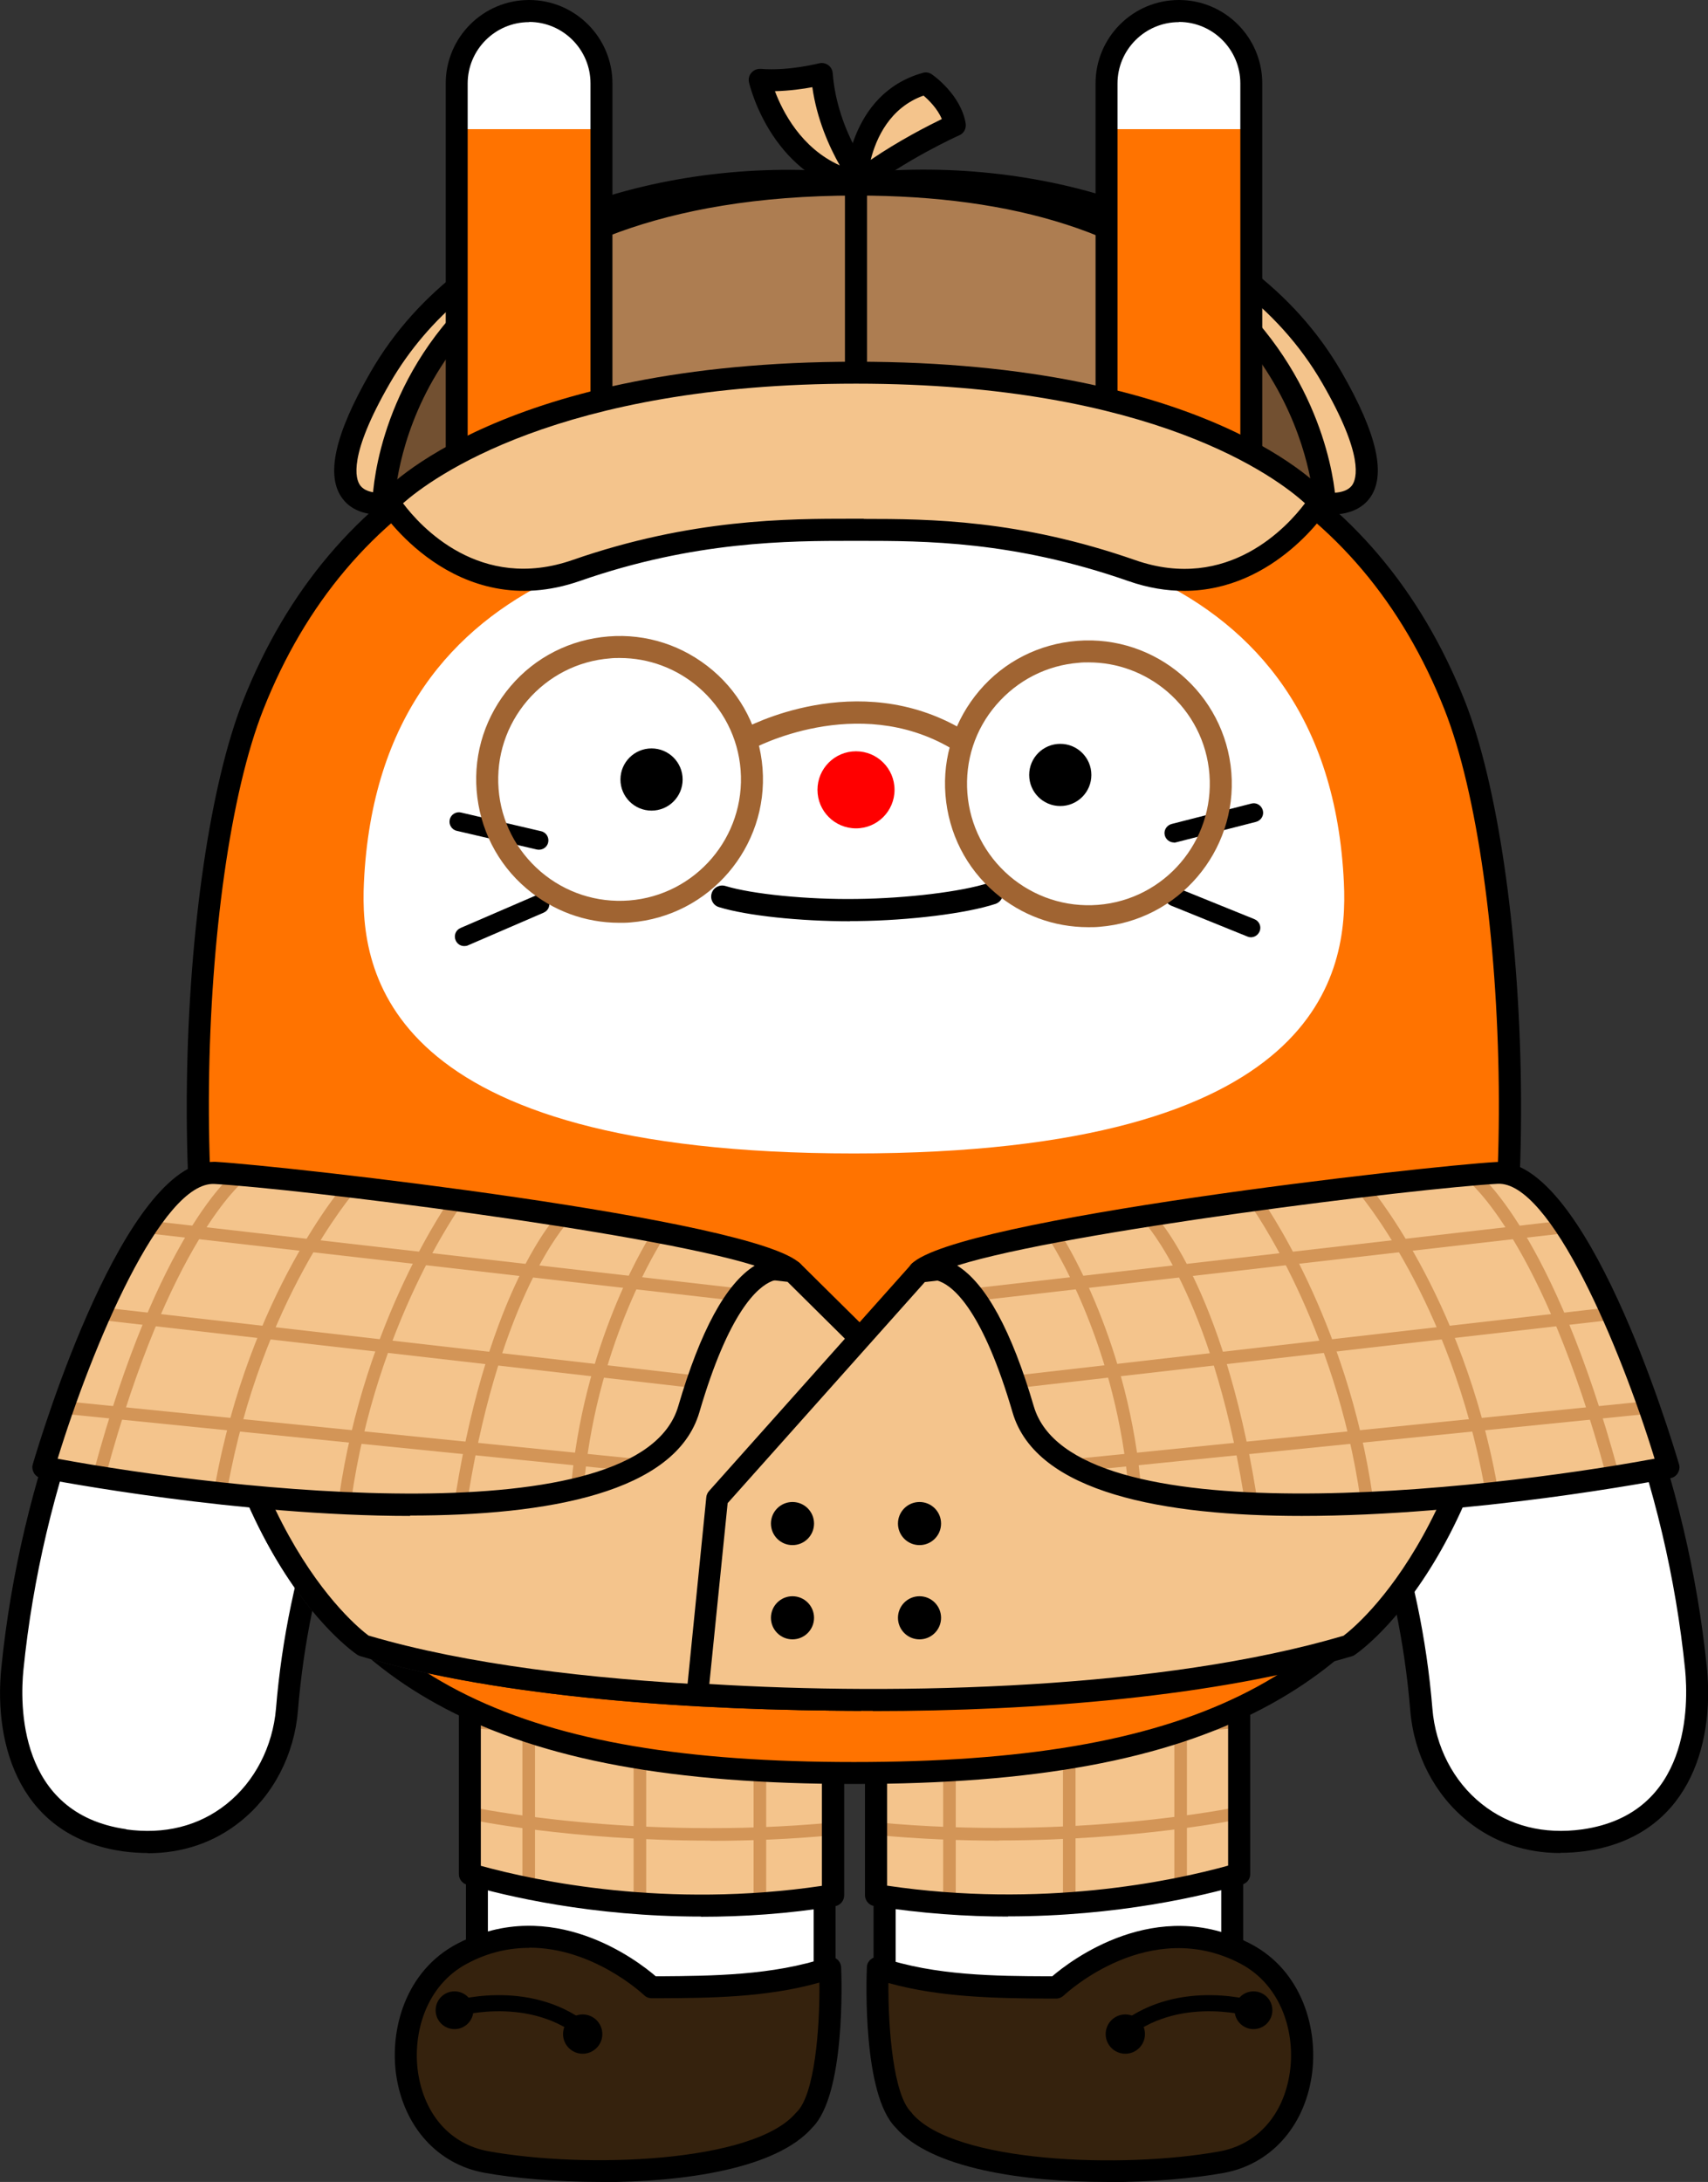 <?xml version="1.0" encoding="UTF-8"?><svg id="Layer_2" xmlns="http://www.w3.org/2000/svg" width="89.55" height="114.37" viewBox="0 0 89.55 114.37"><rect x="0" y="0" width="89.55" height="114.37" fill="#333333" stroke="none"/><defs><style>.cls-1{fill:#a06432;}.cls-1,.cls-2,.cls-3,.cls-4,.cls-5,.cls-6,.cls-7,.cls-8,.cls-9,.cls-10,.cls-11{stroke-width:0px;}.cls-2{fill:#d39557;}.cls-3{fill:#725031;}.cls-5{fill:red;}.cls-6{fill:#fff;}.cls-7{fill:#ff7300;}.cls-8{fill:#35220d;}.cls-9{fill:#231f20;}.cls-10{fill:#ad7d51;}.cls-11{fill:#f4c48c;}</style></defs><g id="codiny"><path class="cls-6" d="m64.61,86.24v15.83s2.44,2.96,1.46,6.3c-.65,2.21-3.42,4.15-10.6,3.9-9.3-.32-9.1-2.89-9.1-9.53v-16.51c0-5.03,4.08-9.12,9.12-9.12h0c5.03,0,9.12,4.08,9.12,9.12Z"/><path class="cls-4" d="m56.69,112.87c-.39,0-.8,0-1.23-.02-9.66-.33-9.66-3.27-9.66-9.7v-16.92c0-5.34,4.35-9.69,9.69-9.69s9.69,4.35,9.69,9.69v15.64c.53.71,2.36,3.5,1.44,6.66-.59,2.01-2.81,4.34-9.94,4.34Zm-1.19-35.17c-4.71,0-8.54,3.83-8.54,8.54v16.92c0,6.33,0,8.25,8.54,8.54,5.75.2,9.31-1.04,10.02-3.49.88-3-1.33-5.75-1.36-5.77-.08-.1-.13-.23-.13-.37v-15.83c0-4.71-3.83-8.54-8.54-8.54Z"/><path class="cls-6" d="m25.01,86.24v15.83s-2.44,2.96-1.46,6.3c.65,2.21,3.42,4.15,10.6,3.9,9.3-.32,9.1-2.89,9.1-9.53v-16.51c0-5.03-4.08-9.12-9.12-9.12h0c-5.03,0-9.12,4.08-9.12,9.12Z"/><path class="cls-4" d="m32.93,112.87c-7.13,0-9.35-2.33-9.94-4.34-.92-3.16.91-5.95,1.44-6.66v-15.64c0-5.34,4.35-9.69,9.69-9.69s9.69,4.35,9.69,9.69v16.92c0,6.43,0,9.36-9.66,9.7-.43.01-.84.02-1.23.02Zm1.19-35.17c-4.71,0-8.54,3.83-8.54,8.54v15.83c0,.13-.05.26-.13.37-.02.03-2.23,2.78-1.35,5.77.71,2.45,4.28,3.68,10.02,3.49,8.55-.3,8.55-2.21,8.54-8.54v-16.92c0-4.71-3.83-8.54-8.54-8.54Zm-9.12,24.37h0,0Z"/><path class="cls-11" d="m34.16,76.67h0c-5.26,0-9.52,4.26-9.52,9.52v12.04c2.89.84,10.23,2.52,19.04,1.1v-13.15c0-5.26-4.26-9.52-9.52-9.52Z"/><path class="cls-2" d="m37.24,96.48c-7.32,0-12.6-1.1-12.66-1.12-.18-.04-.29-.21-.25-.39s.21-.29.39-.25c.08.02,8.57,1.79,18.94.81.18-.02.34.12.36.3.02.18-.12.34-.3.36-2.27.22-4.45.3-6.47.3Z"/><path class="cls-2" d="m41.7,91.39c-9.2,0-17.01-.82-17.09-.83-.18-.02-.31-.18-.29-.36.02-.18.18-.31.36-.29.09,0,9,.94,19,.81h0c.18,0,.33.14.33.33,0,.18-.14.33-.33.33-.67,0-1.33.01-1.99.01Z"/><path class="cls-2" d="m43.34,85.68s0,0,0,0l-18.3-.55c-.18,0-.33-.16-.32-.34,0-.18.15-.33.34-.32l18.3.55c.18,0,.33.16.32.34,0,.18-.15.32-.33.32Z"/><path class="cls-2" d="m41.55,80.53s-.02,0-.02,0c-5.53-.39-14.31-.42-14.4-.42-.18,0-.33-.15-.33-.33,0-.18.15-.33.33-.33h0c.09,0,8.89.03,14.45.42.18.01.32.17.31.35-.01.17-.16.31-.33.31Z"/><path class="cls-2" d="m39.84,100.11c-.18,0-.33-.15-.33-.33v-21.23c0-.18.15-.33.33-.33s.33.15.33.33v21.23c0,.18-.15.33-.33.33Z"/><path class="cls-2" d="m33.55,100.1c-.18,0-.33-.15-.33-.33v-23.1c0-.18.15-.33.33-.33s.33.15.33.33v23.1c0,.18-.15.33-.33.33Z"/><path class="cls-2" d="m27.72,99.32c-.18,0-.33-.15-.33-.33v-19.8c0-.18.15-.33.33-.33s.33.15.33.33v19.8c0,.18-.15.33-.33.33Z"/><path class="cls-4" d="m36.76,100.46c-5.74,0-10.25-1.08-12.28-1.67-.25-.07-.42-.3-.42-.55v-12.04c0-5.57,4.53-10.1,10.1-10.1s10.1,4.53,10.1,10.1v13.15c0,.28-.21.53-.49.57-2.47.4-4.83.55-7.01.55Zm6.91-1.12h0,0Zm-18.46-1.54c2.95.81,9.76,2.25,17.88,1.05v-12.65c0-4.93-4.01-8.94-8.94-8.94s-8.94,4.01-8.94,8.94v11.61Z"/><path class="cls-11" d="m55.45,76.67h0c5.26,0,9.52,4.26,9.52,9.52v12.04c-2.89.84-10.23,2.52-19.04,1.1v-13.15c0-5.26,4.26-9.52,9.52-9.52Z"/><path class="cls-2" d="m52.38,96.48c-2.02,0-4.2-.08-6.47-.3-.18-.02-.31-.18-.3-.36s.18-.31.36-.3c10.37.98,18.85-.79,18.94-.81.18-.04.35.08.39.25.04.18-.08.35-.25.39-.07.01-5.35,1.12-12.66,1.12Z"/><path class="cls-2" d="m47.92,91.39c-.66,0-1.32,0-1.99-.01-.18,0-.33-.15-.33-.33,0-.18.17-.33.33-.33,9.99.13,18.91-.8,19-.81.18-.02.34.11.36.29.02.18-.11.34-.29.36-.08,0-7.89.83-17.09.83Z"/><path class="cls-2" d="m46.28,85.68c-.18,0-.32-.14-.33-.32,0-.18.14-.33.32-.34l18.3-.55c.18,0,.33.14.34.32,0,.18-.14.33-.32.34l-18.3.55s0,0,0,0Z"/><path class="cls-2" d="m48.07,80.53c-.17,0-.32-.13-.33-.31-.01-.18.12-.34.31-.35,5.55-.39,14.36-.42,14.44-.42h0c.18,0,.33.15.33.33,0,.18-.15.33-.33.33-.09,0-8.87.03-14.4.42,0,0-.02,0-.02,0Z"/><path class="cls-2" d="m49.78,100.11c-.18,0-.33-.15-.33-.33v-21.23c0-.18.15-.33.33-.33s.33.15.33.33v21.23c0,.18-.15.33-.33.33Z"/><path class="cls-2" d="m56.06,100.1c-.18,0-.33-.15-.33-.33v-23.1c0-.18.15-.33.33-.33s.33.15.33.33v23.1c0,.18-.15.33-.33.33Z"/><path class="cls-2" d="m61.9,99.32c-.18,0-.33-.15-.33-.33v-19.8c0-.18.15-.33.33-.33s.33.15.33.33v19.8c0,.18-.15.33-.33.33Z"/><path class="cls-4" d="m52.85,100.46c-2.18,0-4.54-.16-7.01-.55-.28-.04-.49-.29-.49-.57v-13.15c0-5.57,4.53-10.1,10.1-10.1s10.1,4.53,10.1,10.1v12.04c0,.26-.17.48-.42.55-2.04.59-6.54,1.67-12.28,1.67Zm-6.34-1.62c8.12,1.2,14.93-.23,17.88-1.05v-11.61c0-4.93-4.01-8.94-8.94-8.94h0c-4.93,0-8.94,4.01-8.94,8.94v12.65Zm18.46-.61h0,0Z"/><path class="cls-8" d="m43.52,103.14c-3.05,1.04-6.62,1.01-9.36,1.03-.02-.02-4.69-4.49-9.92-1.77-4.42,2.3-3.85,10,1.25,10.93,4.59.83,14.08.82,16.67-2.19,0,0,0,0,.01-.01,1.62-1.56,1.35-7.98,1.35-7.98Z"/><path class="cls-4" d="m31.5,114.37c-2.35,0-4.56-.2-6.1-.48-2.44-.44-4.21-2.39-4.62-5.07-.37-2.43.48-5.52,3.2-6.94,4.96-2.58,9.46.9,10.4,1.71h.25c2.64-.02,5.92-.04,8.71-.99.17-.06.36-.03.51.07.15.1.24.27.25.45.03.68.22,6.68-1.51,8.4-1.88,2.16-6.72,2.86-11.1,2.86Zm-3.75-12.27c-1.02,0-2.12.22-3.23.81-2.22,1.16-2.9,3.72-2.6,5.74.34,2.22,1.71,3.75,3.68,4.11,5.08.92,13.89.61,16.12-2,.01-.01.04-.04.05-.05.94-.91,1.22-4.37,1.19-6.79-2.78.79-5.84.81-8.33.82h-.47s0,0,0,0c-.14,0-.28-.05-.38-.15-.15-.14-2.71-2.5-6.03-2.5Z"/><path class="cls-8" d="m23.61,105.37s3.94-1.28,6.94,1.03"/><path class="cls-4" d="m30.55,106.81c-.09,0-.18-.03-.25-.09-2.79-2.15-6.52-.98-6.56-.97-.22.07-.45-.05-.52-.27-.07-.22.05-.45.26-.52.17-.06,4.18-1.32,7.32,1.1.18.14.21.4.08.58-.08.11-.2.16-.33.16Z"/><circle class="cls-4" cx="30.55" cy="106.62" r="1.03"/><circle class="cls-4" cx="23.83" cy="105.37" r=".99"/><path class="cls-8" d="m46.02,103.14c3.05,1.04,6.62,1.01,9.36,1.03.02-.02,4.69-4.49,9.92-1.77,4.42,2.3,3.85,10-1.25,10.93-4.59.83-14.08.82-16.67-2.19,0,0,0,0-.01-.01-1.62-1.56-1.35-7.98-1.35-7.98Z"/><path class="cls-4" d="m58.04,114.37c-4.38,0-9.24-.7-11.09-2.86,0,0,0,0,0,0-1.72-1.73-1.53-7.71-1.5-8.39,0-.18.1-.35.25-.45.15-.1.34-.13.51-.07,2.79.96,6.07.98,8.71.99h.25c.92-.79,5.44-4.29,10.4-1.7,2.72,1.42,3.57,4.51,3.2,6.94-.41,2.69-2.18,4.63-4.62,5.07-1.55.28-3.76.48-6.11.48Zm-11.46-10.45c-.02,2.42.26,5.88,1.19,6.79.01.01.03.03.04.05,0,0,.02.02.02.03,2.22,2.58,11.02,2.9,16.11,1.98,1.97-.36,3.35-1.9,3.68-4.11.31-2.02-.38-4.58-2.6-5.74-4.74-2.47-9.07,1.51-9.25,1.68-.11.1-.25.16-.4.16h-.47c-2.5-.02-5.55-.04-8.33-.82Z"/><path class="cls-8" d="m65.94,105.37s-3.94-1.28-6.94,1.03"/><path class="cls-4" d="m59,106.81c.09,0,.18-.03.25-.09,2.79-2.15,6.52-.98,6.56-.97.22.07.45-.05.52-.27.07-.22-.05-.45-.26-.52-.17-.06-4.18-1.32-7.32,1.1-.18.14-.21.4-.08.58.08.11.2.16.33.16Z"/><circle class="cls-4" cx="59" cy="106.62" r="1.03"/><circle class="cls-4" cx="65.72" cy="105.37" r=".99"/><path class="cls-6" d="m6.52,96.46c-5.09-.72-6.26-5.21-5.88-9,1.04-10.29,4.98-19.84,9.8-25.96,2.88-3.66,8-3.8,10.78-1.21,2.81,2.62,2.58,7.11.42,10.09-3.09,4.27-5.94,11.03-6.61,19.23-.33,4.01-3.62,7.54-8.51,6.85Z"/><path class="cls-4" d="m7.75,97.13c-.43,0-.86-.03-1.31-.09-5.34-.76-6.79-5.47-6.37-9.63.99-9.81,4.7-19.63,9.92-26.26,1.47-1.87,3.56-2.99,5.9-3.17,2.17-.17,4.26.52,5.73,1.9,3.12,2.91,2.7,7.8.5,10.85-3.55,4.91-5.92,11.81-6.5,18.94-.19,2.31-1.29,4.43-3.02,5.81-1.37,1.1-3.03,1.66-4.84,1.66Zm-1.14-1.24c2,.28,3.82-.17,5.27-1.33,1.48-1.18,2.42-3.01,2.59-5,.6-7.33,3.05-14.45,6.72-19.52,1.91-2.64,2.3-6.86-.35-9.33-1.24-1.15-3.01-1.73-4.86-1.59-2.01.15-3.81,1.13-5.08,2.73-5.09,6.46-8.7,16.06-9.67,25.66-.18,1.76-.32,7.56,5.39,8.37h0Z"/><path class="cls-6" d="m83.02,96.46c5.09-.72,6.26-5.21,5.88-9-1.04-10.29-4.98-19.84-9.8-25.96-2.88-3.66-8-3.8-10.78-1.21-2.81,2.62-2.58,7.11-.42,10.09,3.09,4.27,5.94,11.03,6.61,19.23.33,4.01,3.62,7.54,8.51,6.85Z"/><path class="cls-4" d="m81.8,97.13c-1.81,0-3.47-.56-4.84-1.66-1.73-1.38-2.83-3.5-3.02-5.81-.58-7.12-2.95-14.03-6.5-18.94-2.21-3.05-2.62-7.94.5-10.85,1.47-1.37,3.56-2.07,5.73-1.9,2.33.18,4.43,1.31,5.9,3.17,5.22,6.63,8.92,16.44,9.92,26.26.42,4.16-1.03,8.87-6.37,9.63h0c-.44.06-.88.09-1.31.09Zm1.23-.67h0,0Zm-9.99-37.36c-1.65,0-3.19.57-4.31,1.61-2.65,2.47-2.26,6.69-.35,9.33,3.67,5.08,6.12,12.19,6.72,19.52.16,1.99,1.1,3.82,2.59,5,1.44,1.15,3.26,1.61,5.27,1.33h0c5.7-.81,5.56-6.61,5.39-8.37-.97-9.61-4.59-19.2-9.67-25.66-1.27-1.61-3.07-2.58-5.08-2.73-.18-.01-.37-.02-.55-.02Z"/><path class="cls-11" d="m69.03,26.31s5.35,1.35.8-6.53c-4.54-7.88-15.31-11.2-24.95-10.12s24.15,16.64,24.15,16.64Z"/><path class="cls-4" d="m69.81,26.98c-.5,0-.89-.1-.93-.1-.03,0-.07-.02-.1-.04-.07-.03-6.7-3.09-13.18-6.55-13.44-7.17-13.14-9.02-13.02-9.81.19-1.16,1.72-1.33,2.23-1.39,9.13-1.02,20.55,1.8,25.52,10.4,1.89,3.28,2.37,5.45,1.47,6.64-.52.68-1.35.84-1.99.84Zm-.6-1.21c.23.05,1.26.21,1.67-.32.26-.35.64-1.57-1.55-5.36-4.7-8.15-15.63-10.81-24.39-9.83-.96.11-1.2.34-1.22.42-.05.3.32,2.14,12.42,8.6,6.13,3.27,12.4,6.19,13.06,6.49Z"/><path class="cls-11" d="m20.73,26.31s-5.35,1.35-.8-6.53,15.31-11.2,24.95-10.12-24.15,16.64-24.15,16.64Z"/><path class="cls-4" d="m19.95,26.98c-.64,0-1.47-.15-1.99-.84-.9-1.19-.42-3.36,1.47-6.64,4.96-8.6,16.39-11.42,25.52-10.4.5.06,2.04.23,2.23,1.39.13.79.43,2.63-13.02,9.81-6.48,3.46-13.11,6.52-13.18,6.55-.03.01-.07.03-.1.04-.04,0-.42.1-.93.1Zm.79-.66h0,0Zm20.58-16.26c-7.99,0-16.79,2.94-20.88,10.03-2.19,3.79-1.81,5.02-1.55,5.36.4.53,1.44.37,1.67.32.66-.31,6.94-3.22,13.07-6.5,12.1-6.46,12.47-8.3,12.42-8.6-.01-.08-.26-.32-1.22-.42-1.14-.13-2.31-.19-3.5-.19Z"/><path class="cls-3" d="m24.83,16.18c-4.63,4.67-4.71,10.14-4.71,10.14h11.5c-1.91-5.83-4.93-8.79-6.78-10.14Z"/><path class="cls-4" d="m31.61,26.89h-11.5c-.15,0-.3-.06-.41-.17-.11-.11-.17-.26-.17-.41,0-.23.14-5.76,4.88-10.53.2-.2.52-.23.75-.06,1.75,1.27,4.99,4.31,6.99,10.42.06.18.03.37-.08.52s-.28.24-.47.24Zm-10.87-1.15h10.06c-1.75-4.87-4.3-7.51-5.91-8.79-3.24,3.47-3.98,7.34-4.15,8.79Z"/><path class="cls-10" d="m64.69,16.39c-3.5-3.56-9.27-6.72-19.81-6.72s-16.6,3.03-20.05,6.51c1.85,1.34,4.87,4.3,6.78,10.14h26.58c1.82-5.55,4.64-8.5,6.5-9.93Z"/><path class="cls-4" d="m58.19,26.89h-26.58c-.25,0-.47-.16-.55-.4-1.9-5.8-4.93-8.66-6.57-9.85-.14-.1-.22-.25-.24-.42s.05-.33.17-.45c3.02-3.05,9.02-6.68,20.46-6.68,9.05,0,15.66,2.25,20.22,6.89.12.12.18.28.16.45-.01.17-.09.32-.22.42-1.91,1.47-4.56,4.34-6.3,9.65-.08.24-.3.4-.55.4Zm-26.17-1.15h25.75c1.68-4.89,4.12-7.77,6.05-9.39-4.32-4.1-10.52-6.1-18.94-6.1-10.46,0-16.16,3.1-19.17,5.88,1.78,1.43,4.5,4.34,6.31,9.61Z"/><path class="cls-3" d="m64.69,16.39c-1.86,1.43-4.68,4.38-6.5,9.93h11.26s-.22-5.31-4.76-9.93Z"/><path class="cls-4" d="m69.45,26.89h-11.26c-.19,0-.36-.09-.47-.24s-.14-.34-.08-.52c1.83-5.59,4.65-8.64,6.7-10.2.23-.18.56-.15.76.05,4.65,4.72,4.92,10.08,4.93,10.31,0,.16-.05.31-.16.42-.11.11-.26.18-.42.18Zm-10.45-1.15h9.81c-.2-1.43-1.02-5.16-4.17-8.57-1.77,1.47-4.03,4.09-5.64,8.57Z"/><path class="cls-4" d="m44.88,26.89c-.32,0-.58-.26-.58-.58V9.67c0-.32.26-.58.58-.58s.58.26.58.58v16.64c0,.32-.26.58-.58.58Z"/><path class="cls-11" d="m44.88,9.67s.1-4.3,3.66-5.3c0,0,1.31.91,1.53,2.19,0,0-2.95,1.32-5.19,3.11Z"/><path class="cls-4" d="m44.88,10.25c-.09,0-.17-.02-.26-.06-.2-.1-.33-.31-.32-.53,0-.19.15-4.74,4.08-5.84.17-.05.34-.02.48.08.06.04,1.52,1.06,1.77,2.57.04.26-.09.52-.33.62-.03.01-2.91,1.31-5.07,3.04-.1.08-.23.13-.36.13Zm3.54-5.24c-1.76.63-2.48,2.22-2.77,3.37,1.48-1.01,2.99-1.78,3.73-2.14-.23-.55-.69-1-.96-1.23Z"/><path class="cls-11" d="m45.38,9.67s-2.04-2.48-2.29-5.8c0,0-1.63.43-3.25.31,0,0,1.1,4.79,5.54,5.49Z"/><path class="cls-4" d="m45.38,10.25s-.06,0-.09,0c-4.77-.75-5.97-5.72-6.02-5.93-.04-.18,0-.37.13-.51.12-.14.3-.21.48-.2,1.5.12,3.04-.29,3.06-.29.17-.04.34-.01.48.09.14.1.23.26.24.43.23,3.09,2.14,5.45,2.16,5.47.15.19.17.45.05.65-.1.18-.3.29-.5.29Zm-4.75-5.47c.4,1.06,1.37,2.98,3.4,3.89-.55-.97-1.2-2.41-1.44-4.1-.48.09-1.19.19-1.95.21Z"/><rect class="cls-7" x="23.94" y=".58" width="7.59" height="28.73" rx="3.79" ry="3.79"/><path class="cls-6" d="m27.74.58c-2.1,0-3.79,1.7-3.79,3.79v2.4h7.59v-2.4c0-2.1-1.7-3.79-3.79-3.79Z"/><path class="cls-4" d="m27.74,29.89c-2.41,0-4.37-1.96-4.37-4.37V4.37c0-2.41,1.96-4.37,4.37-4.37s4.37,1.96,4.37,4.37v21.14c0,2.41-1.96,4.37-4.37,4.37Zm0-28.73c-1.77,0-3.22,1.44-3.22,3.22v21.14c0,1.77,1.44,3.22,3.22,3.22s3.22-1.44,3.22-3.22V4.37c0-1.77-1.44-3.22-3.22-3.22Z"/><rect class="cls-7" x="58.02" y=".58" width="7.59" height="28.73" rx="3.79" ry="3.79"/><path class="cls-6" d="m65.61,4.37c0-2.1-1.7-3.79-3.79-3.79s-3.79,1.7-3.79,3.79v2.4h7.59v-2.4Z"/><path class="cls-4" d="m61.81,29.89c-2.41,0-4.37-1.96-4.37-4.37V4.37c0-2.41,1.96-4.37,4.37-4.37s4.37,1.96,4.37,4.37v21.14c0,2.41-1.96,4.37-4.37,4.37Zm0-28.73c-1.77,0-3.22,1.44-3.22,3.22v21.14c0,1.77,1.44,3.22,3.22,3.22s3.22-1.44,3.22-3.22V4.37c0-1.77-1.44-3.22-3.22-3.22Z"/><path class="cls-7" d="m44.77,92.93c18.93,0,26.97-5.18,31.49-15.51,4.29-9.8,3.43-31.79,0-40.46-6.02-15.19-20.25-17.07-31.49-17.07-11.24,0-25.48,1.88-31.49,17.07-3.43,8.67-4.29,30.66,0,40.46,4.52,10.33,12.56,15.51,31.49,15.51Z"/><path class="cls-4" d="m58.06,21.86s-.09,0-.14-.02c-3.7-.93-7.88-1.37-13.14-1.37s-9.44.44-13.14,1.37c-.31.08-.62-.11-.7-.42-.08-.31.11-.62.42-.7,3.8-.96,8.06-1.4,13.42-1.4s9.63.45,13.42,1.4c.31.08.5.39.42.7-.07.26-.3.44-.56.44Z"/><path class="cls-4" d="m44.77,93.51c-9.47,0-16.27-1.25-21.42-3.95-4.77-2.5-8.14-6.28-10.6-11.91-1.99-4.55-3.07-12.17-2.95-20.9.11-8.05,1.24-15.71,2.94-20.01,2.3-5.81,6.02-10.2,11.05-13.06.28-.16.63-.06.79.22s.06.63-.22.79c-4.8,2.73-8.35,6.93-10.55,12.49-3.48,8.79-4.13,30.6,0,40.02,4.78,10.91,13.46,15.16,30.96,15.16s26.19-4.25,30.96-15.16c4.13-9.42,3.47-31.23,0-40.02-2.2-5.56-5.75-9.76-10.55-12.49-.28-.16-.37-.51-.22-.79.16-.28.51-.37.79-.22,5.03,2.86,8.75,7.26,11.05,13.06,1.7,4.3,2.83,11.96,2.94,20.01.12,8.73-.95,16.35-2.95,20.9-2.46,5.63-5.83,9.41-10.6,11.91-5.14,2.69-11.95,3.95-21.42,3.95Z"/><path class="cls-6" d="m44.77,60.46c24.63,0,25.91-9.52,25.69-14.19-.81-17.41-17.17-18.83-25.69-18.83s-24.88,1.42-25.69,18.83c-.22,4.67,1.06,14.19,25.69,14.19Z"/><path class="cls-4" d="m24.34,49.59c-.19,0-.37-.11-.45-.3-.11-.25,0-.54.26-.65l3.96-1.71c.25-.11.54,0,.65.26s0,.54-.26.65l-3.96,1.71c-.06.03-.13.04-.2.04Z"/><path class="cls-4" d="m28.26,44.54s-.08,0-.11-.01l-4.2-.98c-.27-.06-.43-.33-.37-.59.06-.27.33-.43.59-.37l4.2.98c.27.06.43.33.37.59-.05.23-.26.38-.48.38Z"/><path class="cls-4" d="m65.59,49.13c-.06,0-.12-.01-.19-.04l-4-1.62c-.25-.1-.38-.39-.27-.64.1-.25.39-.38.64-.27l4,1.62c.25.1.38.39.27.64-.08.19-.26.31-.46.31Z"/><path class="cls-4" d="m61.55,44.16c-.22,0-.42-.15-.48-.37-.07-.26.09-.53.36-.6l4.18-1.07c.26-.07.53.09.6.36.07.26-.09.53-.36.6l-4.18,1.07s-.08.02-.12.02Z"/><circle class="cls-4" cx="34.16" cy="40.86" r="1.63"/><circle class="cls-4" cx="55.59" cy="40.62" r="1.63"/><circle class="cls-5" cx="44.88" cy="41.4" r="2.02"/><path class="cls-4" d="m44.57,48.29c-2.63,0-5.41-.29-6.87-.74-.31-.09-.48-.41-.39-.72.09-.31.42-.48.72-.39,1.41.43,4.31.72,6.91.68,2.59-.03,5.49-.38,6.89-.84.3-.1.63.07.73.37s-.07.63-.37.73c-1.52.5-4.5.87-7.24.9-.13,0-.26,0-.39,0Z"/><path class="cls-1" d="m32.47,48.37c-1.79,0-3.5-.63-4.87-1.8-1.53-1.3-2.45-3.13-2.61-5.13-.16-2,.48-3.94,1.78-5.47s3.13-2.45,5.13-2.61c2-.16,3.94.48,5.47,1.78,1.53,1.3,2.45,3.13,2.61,5.13h0c.32,4.13-2.78,7.75-6.91,8.08-.2.02-.4.02-.6.02Zm.02-13.88c-.17,0-.34,0-.5.02-1.69.13-3.23.92-4.34,2.21-1.1,1.29-1.64,2.93-1.51,4.63s.92,3.23,2.21,4.34c1.29,1.1,2.94,1.64,4.63,1.51,3.5-.27,6.12-3.34,5.85-6.84-.13-1.69-.92-3.23-2.21-4.34-1.16-.99-2.61-1.53-4.12-1.53Z"/><path class="cls-1" d="m57.05,48.6c-1.79,0-3.5-.63-4.87-1.8-1.53-1.3-2.45-3.13-2.61-5.13-.16-2,.48-3.94,1.78-5.47,1.3-1.53,3.13-2.45,5.13-2.61,4.13-.32,7.75,2.78,8.08,6.91h0c.32,4.13-2.78,7.75-6.91,8.08-.2.02-.4.02-.6.02Zm.02-13.88c-.17,0-.34,0-.5.02-1.69.13-3.23.92-4.34,2.21s-1.64,2.93-1.51,4.63c.13,1.69.92,3.23,2.21,4.34,1.29,1.1,2.94,1.64,4.63,1.51,3.5-.27,6.12-3.34,5.85-6.84-.13-1.69-.92-3.23-2.21-4.34-1.16-.99-2.61-1.53-4.12-1.53Z"/><path class="cls-1" d="m39.17,39.33c-.2,0-.4-.11-.51-.3-.15-.28-.05-.63.23-.78.24-.14,6.05-3.27,11.59,0,.27.16.37.52.2.79s-.52.37-.79.2c-4.98-2.94-10.39-.01-10.45.02-.09.05-.18.07-.28.07Z"/><path class="cls-11" d="m41.55,66.65l-31.26-3.55c.73,17.78,8.77,23.16,8.77,23.16,10.45,3.12,27,3.11,35.57,2.54l-1.08-10.26-12.01-11.89Z"/><path class="cls-9" d="m45.15,89.67c-8.43,0-18.83-.64-26.25-2.86-.06-.02-.11-.04-.16-.07-.34-.23-8.29-5.75-9.03-23.62,0-.17.06-.33.18-.45.12-.11.29-.17.46-.15l31.26,3.55c.13.01.25.07.34.16l12.01,11.89c.09.09.15.22.17.35l1.08,10.26c.02.16-.03.31-.13.43-.1.12-.25.19-.4.2-2.52.17-5.83.29-9.53.29Zm-25.83-3.94c10.27,3.04,26.33,3.04,34.68,2.53l-.99-9.46-11.72-11.61-30.39-3.45c.84,15.93,7.68,21.44,8.42,21.99Z"/><path class="cls-11" d="m41.55,66.65l-31.26-3.55c.73,17.78,8.77,23.16,8.77,23.16,10.45,3.12,27,3.11,35.57,2.54l-1.08-10.26-12.01-11.89Z"/><path class="cls-4" d="m45.15,89.67c-8.43,0-18.83-.64-26.25-2.86-.06-.02-.11-.04-.16-.07-.34-.23-8.29-5.75-9.03-23.62,0-.17.06-.33.18-.45.12-.11.29-.17.46-.15l31.26,3.55c.13.01.25.07.34.16l12.01,11.89c.09.09.15.22.17.35l1.08,10.26c.02.16-.03.31-.13.43-.1.12-.25.19-.4.2-2.52.17-5.83.29-9.53.29Zm-25.83-3.94c10.27,3.04,26.33,3.04,34.68,2.53l-.99-9.46-11.72-11.61-30.39-3.45c.84,15.93,7.68,21.44,8.42,21.99Z"/><path class="cls-11" d="m48.21,66.65l31.26-3.55c-.73,17.78-8.77,23.16-8.77,23.16-10.45,3.12-25.56,3.11-34.13,2.54l1.03-10.26,10.61-11.89Z"/><path class="cls-4" d="m45.77,89.68c-3.28,0-6.42-.11-9.24-.3-.16-.01-.3-.08-.4-.2-.1-.12-.15-.28-.13-.43l1.03-10.26c.01-.12.06-.24.14-.33l10.61-11.89c.09-.11.22-.17.37-.19l31.26-3.55c.17-.02.33.04.46.15.12.11.19.28.18.45-.74,17.87-8.69,23.39-9.03,23.62-.05.03-.1.06-.16.07-7.07,2.11-16.54,2.87-25.09,2.87Zm-8.57-1.41c10.01.62,23.8.26,33.24-2.53.73-.55,7.58-6.11,8.42-21.99l-30.37,3.45-10.34,11.59-.96,9.48Z"/><circle class="cls-4" cx="41.55" cy="79.86" r="1.13"/><circle class="cls-4" cx="48.21" cy="79.86" r="1.13"/><circle class="cls-4" cx="41.55" cy="84.8" r="1.13"/><circle class="cls-4" cx="48.21" cy="84.8" r="1.13"/><path class="cls-11" d="m41.55,66.65s-2.78-1.87-5.44,7.22-33.84,3.03-33.84,3.03c0,0,4.63-15.68,9-15.43s28.18,3.06,30.28,5.17Z"/><path class="cls-2" d="m5.24,77.53s-.06,0-.09-.01c-.18-.05-.28-.23-.23-.4,3.39-12.53,7.31-15.63,7.48-15.75.15-.11.35-.08.46.06.11.14.08.35-.06.46-.05.04-3.92,3.15-7.24,15.4-.04.15-.17.24-.32.24Z"/><path class="cls-2" d="m11.6,78.26s-.04,0-.06,0c-.18-.03-.3-.2-.27-.38,1.81-10.06,6.79-15.81,6.84-15.87.12-.14.33-.15.47-.03.14.12.15.33.03.47-.05.06-4.9,5.68-6.68,15.55-.03.16-.17.27-.32.27Z"/><path class="cls-2" d="m18.1,78.88s-.03,0-.05,0c-.18-.03-.31-.19-.28-.37,1.34-9.39,5.84-15.66,5.88-15.72.11-.15.31-.18.46-.07.15.11.18.31.07.46-.04.06-4.45,6.2-5.76,15.42-.02.16-.16.28-.33.28Z"/><path class="cls-2" d="m24.23,78.59s-.04,0-.05,0c-.18-.03-.3-.2-.27-.38,1.75-10.69,5.21-14.41,5.35-14.57.13-.13.33-.14.47-.01.13.13.14.33.01.47-.03.04-3.47,3.77-5.18,14.22-.03.16-.17.28-.33.28Z"/><path class="cls-2" d="m30.31,77.87s-.02,0-.03,0c-.18-.02-.31-.18-.3-.36.77-7.61,4.14-12.79,4.18-12.84.1-.15.31-.19.46-.09s.19.31.09.46c-.03.05-3.32,5.1-4.07,12.54-.02.17-.16.3-.33.3Z"/><path class="cls-2" d="m36.56,72.77s-.03,0-.04,0l-31.32-3.59c-.18-.02-.31-.18-.29-.37.02-.18.19-.31.37-.29l31.32,3.59c.18.02.31.18.29.37-.02.17-.16.29-.33.29Z"/><path class="cls-2" d="m38.77,68.2s-.03,0-.04,0l-31.12-3.57c-.18-.02-.31-.18-.29-.37.02-.18.19-.31.37-.29l31.12,3.57c.18.02.31.18.29.37-.02.17-.16.29-.33.29Z"/><path class="cls-2" d="m33.55,77.15s-.02,0-.03,0l-30.25-3.05c-.18-.02-.31-.18-.3-.36.02-.18.18-.31.36-.3l30.25,3.05c.18.02.31.18.3.36-.02.17-.16.3-.33.3Z"/><path class="cls-4" d="m21.5,79.46c-8.95,0-18.62-1.84-19.34-1.98-.16-.03-.3-.13-.38-.27s-.11-.31-.06-.46c.48-1.63,4.81-15.85,9.46-15.85.04,0,.09,0,.13,0,3.6.21,28.3,2.98,30.65,5.34.21.21.22.55.04.77-.19.22-.51.28-.75.12-.03-.02-.31-.16-.77.02-.76.3-2.27,1.6-3.81,6.87-1.24,4.23-7.97,5.42-15.17,5.42Zm-18.49-3c8.96,1.66,30.54,4.13,32.55-2.75,1.16-3.96,2.5-6.43,4.01-7.37-5.7-1.79-24.06-4.04-28.32-4.28-2.77-.16-6.42,8.51-8.23,14.41Z"/><path class="cls-11" d="m48.21,66.65s2.78-1.87,5.44,7.22,33.84,3.03,33.84,3.03c0,0-4.63-15.68-9-15.43s-28.18,3.06-30.28,5.17Z"/><path class="cls-2" d="m84.52,77.53c-.15,0-.28-.1-.32-.24-3.32-12.26-7.2-15.37-7.24-15.4-.14-.11-.17-.32-.06-.46.11-.14.32-.17.46-.06.17.13,4.08,3.22,7.48,15.75.05.18-.06.36-.23.4-.03,0-.06.01-.09.01Z"/><path class="cls-2" d="m78.16,78.26c-.16,0-.3-.11-.32-.27-1.78-9.88-6.63-15.49-6.68-15.55-.12-.14-.11-.35.03-.47.14-.12.35-.11.47.03.05.06,5.02,5.81,6.84,15.87.03.18-.09.35-.27.38-.02,0-.04,0-.06,0Z"/><path class="cls-2" d="m71.66,78.88c-.16,0-.3-.12-.33-.28-1.31-9.22-5.72-15.36-5.76-15.42-.11-.15-.07-.35.07-.46.15-.11.35-.07.46.07.05.06,4.54,6.33,5.88,15.72.03.18-.1.35-.28.37-.02,0-.03,0-.05,0Z"/><path class="cls-2" d="m65.53,78.59c-.16,0-.3-.11-.33-.28-1.71-10.45-5.15-14.18-5.18-14.22-.13-.13-.12-.34.01-.47.13-.13.34-.12.47.01.15.15,3.61,3.88,5.35,14.57.03.18-.09.35-.27.38-.02,0-.04,0-.05,0Z"/><path class="cls-2" d="m59.45,77.87c-.17,0-.31-.13-.33-.3-.75-7.44-4.04-12.49-4.07-12.54-.1-.15-.06-.36.09-.46.15-.1.36-.06.46.09.03.05,3.41,5.22,4.18,12.84.02.18-.11.34-.3.36-.01,0-.02,0-.03,0Z"/><path class="cls-2" d="m53.19,72.77c-.17,0-.31-.12-.33-.29-.02-.18.11-.34.29-.37l31.32-3.59c.18-.02.34.11.37.29.02.18-.11.34-.29.37l-31.32,3.59s-.03,0-.04,0Z"/><path class="cls-2" d="m50.99,68.2c-.17,0-.31-.12-.33-.29-.02-.18.11-.34.29-.37l31.12-3.57c.18-.02.34.11.37.29.02.18-.11.34-.29.37l-31.12,3.57s-.03,0-.04,0Z"/><path class="cls-2" d="m56.21,77.15c-.17,0-.31-.13-.33-.3-.02-.18.11-.34.3-.36l30.25-3.05c.18-.02.34.11.36.3.02.18-.11.34-.3.36l-30.25,3.05s-.02,0-.03,0Z"/><path class="cls-4" d="m68.26,79.46c-7.2,0-13.93-1.19-15.17-5.42-1.54-5.27-3.05-6.57-3.81-6.87-.47-.19-.76-.03-.77-.02-.25.17-.57.11-.76-.12-.19-.23-.17-.57.04-.78,2.35-2.37,27.05-5.14,30.65-5.34,4.71-.26,9.1,14.19,9.59,15.84.05.16.02.32-.06.46-.08.14-.22.24-.38.27-.72.14-10.39,1.98-19.34,1.98Zm-18.07-13.12c1.5.94,2.85,3.41,4.01,7.37,2.01,6.87,23.59,4.41,32.55,2.75-1.81-5.9-5.47-14.55-8.23-14.41-4.27.24-22.63,2.49-28.32,4.28Z"/><path class="cls-11" d="m44.88,19.54c18.45,0,24.29,6.78,24.29,6.78,0,0-3.61,5.76-9.84,3.59s-11.05-2.13-14.45-2.13c-3.4,0-8.43-.04-14.66,2.13s-9.84-3.59-9.84-3.59c0,0,6.05-6.78,24.51-6.78Z"/><path class="cls-4" d="m62.08,30.97c-.91,0-1.89-.15-2.94-.52-6.02-2.1-10.68-2.1-14.06-2.1h-.4c-3.3,0-8.25,0-14.27,2.1-6.59,2.3-10.48-3.77-10.52-3.83-.14-.22-.11-.5.06-.69.25-.28,6.44-6.97,24.94-6.97s24.49,6.69,24.73,6.98c.17.19.19.47.05.68-.03.05-2.79,4.35-7.58,4.35Zm-16.79-3.77c3.46,0,8.15.04,14.23,2.16,4.87,1.7,8-1.78,8.9-2.98-1.43-1.3-7.91-6.27-23.54-6.27s-22.27,4.97-23.75,6.27c.9,1.2,4.03,4.67,8.9,2.97,6.21-2.16,11.29-2.16,14.65-2.16h.61Z"/></g></svg>